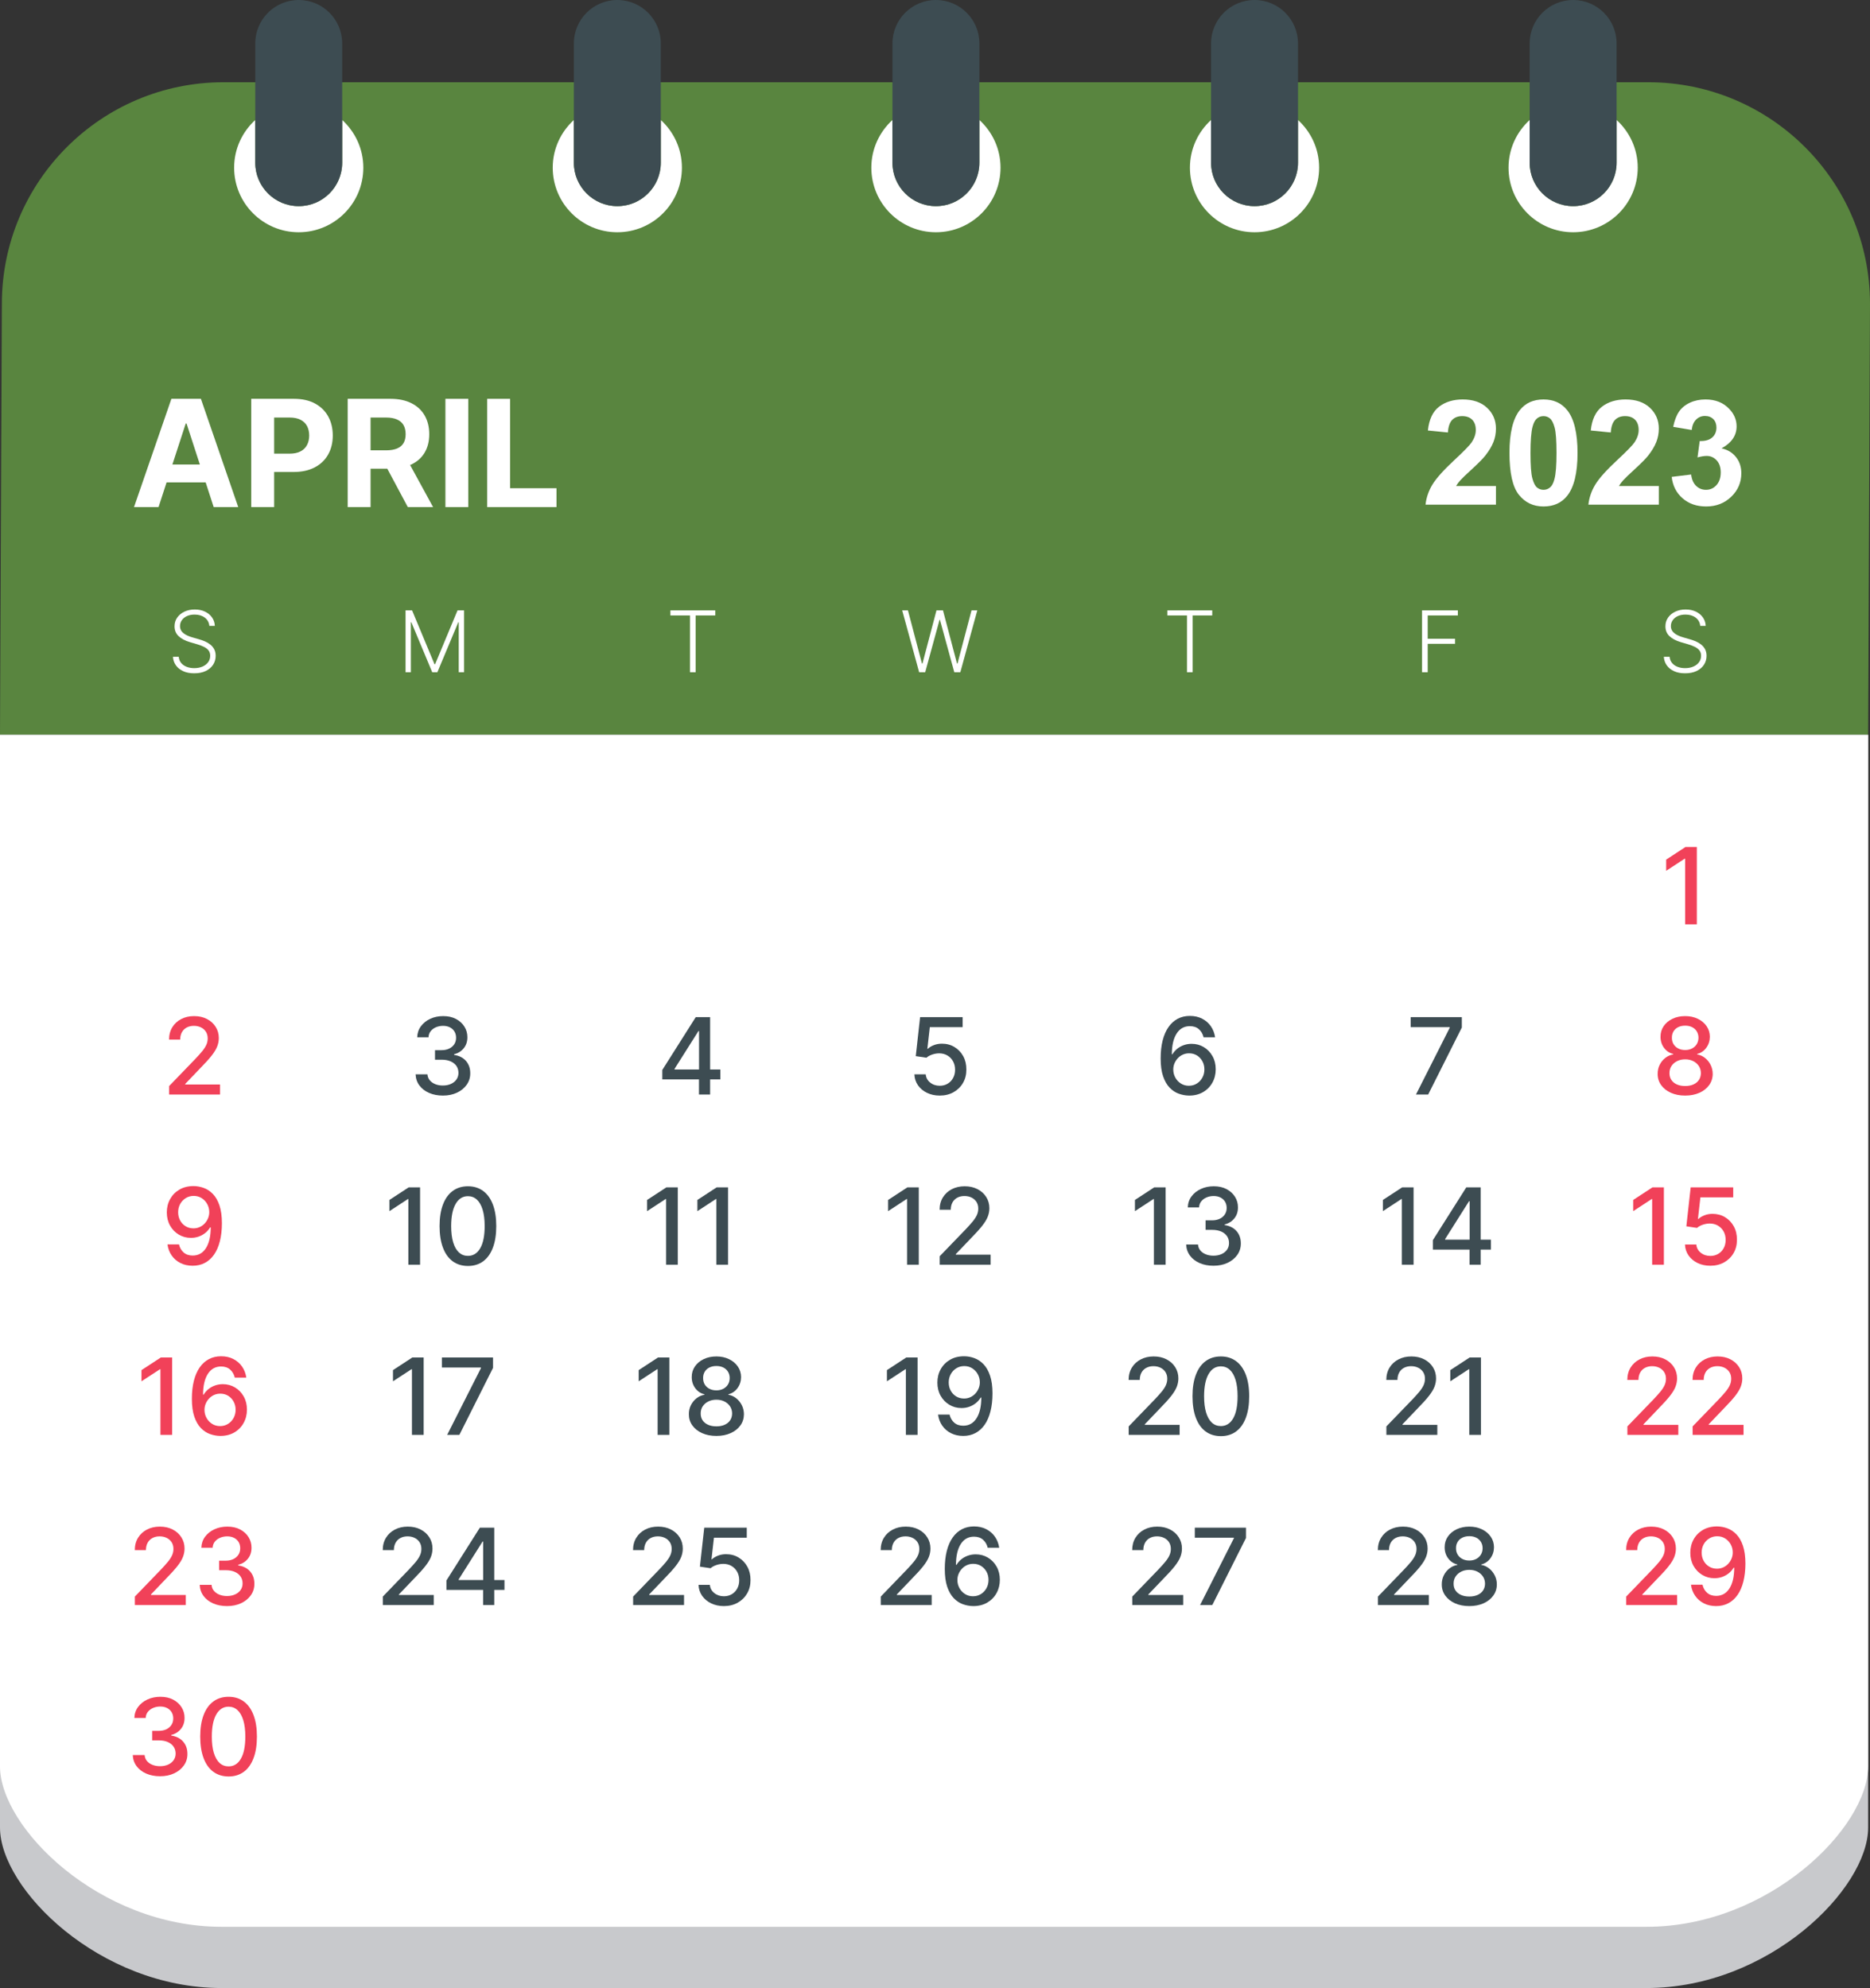 <?xml version="1.0" encoding="UTF-8" standalone="no"?><svg xmlns="http://www.w3.org/2000/svg" xmlns:xlink="http://www.w3.org/1999/xlink" fill="#000000" height="531.6" preserveAspectRatio="xMidYMid meet" version="1" viewBox="0.0 0.0 500.0 531.6" width="500" zoomAndPan="magnify"><rect x="0.0" y="0.0" width="500.0" height="531.6" fill="#333333" stroke="none"/><defs><clipPath id="a"><path d="M 0 196 L 500 196 L 500 531.609 L 0 531.609 Z M 0 196"/></clipPath></defs><g><g clip-path="url(#a)" id="change1_1"><path d="M 0 196.496 L 0 488.715 C 0 505.074 26.535 531.609 59.27 531.609 L 440.234 531.609 C 472.969 531.609 499.504 505.074 499.504 488.715 L 499.504 196.496 L 0 196.496" fill="#c8c9cc"/></g><g id="change2_1"><path d="M 440.73 21.996 L 59.766 21.996 C 27.031 21.996 0.496 48.531 0.496 81.262 L 0 196.496 L 499.504 196.496 L 500 81.262 C 500 48.531 473.465 21.996 440.73 21.996" fill="#59853f"/></g><g id="change3_1"><path d="M 79.871 62.105 C 89.41 62.105 97.145 54.371 97.145 44.836 C 97.145 39.781 94.957 35.246 91.496 32.09 L 91.496 43.508 C 91.496 49.926 86.293 55.129 79.871 55.129 C 73.453 55.129 68.25 49.926 68.25 43.508 L 68.25 32.09 C 64.789 35.246 62.602 39.781 62.602 44.836 C 62.602 54.371 70.336 62.105 79.871 62.105" fill="#ffffff"/></g><g id="change3_2"><path d="M 165.062 62.105 C 174.598 62.105 182.328 54.371 182.328 44.836 C 182.328 39.781 180.145 35.246 176.684 32.09 L 176.684 43.508 C 176.684 49.926 171.48 55.129 165.062 55.129 C 158.641 55.129 153.438 49.926 153.438 43.508 L 153.438 32.09 C 149.977 35.246 147.789 39.781 147.789 44.836 C 147.789 54.371 155.523 62.105 165.062 62.105" fill="#ffffff"/></g><g id="change3_3"><path d="M 250.246 62.105 C 259.785 62.105 267.52 54.371 267.52 44.836 C 267.52 39.781 265.332 35.246 261.871 32.09 L 261.871 43.508 C 261.871 49.926 256.668 55.129 250.246 55.129 C 243.828 55.129 238.625 49.926 238.625 43.508 L 238.625 32.09 C 235.164 35.246 232.977 39.781 232.977 44.836 C 232.977 54.371 240.711 62.105 250.246 62.105" fill="#ffffff"/></g><g id="change3_4"><path d="M 420.621 62.105 C 430.16 62.105 437.895 54.371 437.895 44.836 C 437.895 39.781 435.707 35.246 432.246 32.09 L 432.246 43.508 C 432.246 49.926 427.043 55.129 420.621 55.129 C 414.203 55.129 409 49.926 409 43.508 L 409 32.09 C 405.539 35.246 403.352 39.781 403.352 44.836 C 403.352 54.371 411.086 62.105 420.621 62.105" fill="#ffffff"/></g><g id="change3_5"><path d="M 335.438 62.105 C 344.973 62.105 352.707 54.371 352.707 44.836 C 352.707 39.781 350.52 35.246 347.059 32.09 L 347.059 43.508 C 347.059 49.926 341.855 55.129 335.438 55.129 C 329.016 55.129 323.812 49.926 323.812 43.508 L 323.812 32.09 C 320.352 35.246 318.164 39.781 318.164 44.836 C 318.164 54.371 325.898 62.105 335.438 62.105" fill="#ffffff"/></g><g id="change3_6"><path d="M 0 196.496 L 0 472.34 C 0 488.699 26.535 515.234 59.27 515.234 L 440.234 515.234 C 472.969 515.234 499.504 488.699 499.504 472.34 L 499.504 196.496 L 0 196.496" fill="#ffffff"/></g><g id="change3_7"><path d="M 389.031 122.871 C 386.023 125.664 384.012 127.902 382.992 129.594 C 381.973 131.281 381.359 133.07 381.156 134.953 L 399.988 134.953 L 399.988 129.965 L 389.32 129.965 C 389.602 129.48 389.969 128.984 390.422 128.473 C 390.871 127.965 391.945 126.934 393.641 125.379 C 395.336 123.824 396.508 122.633 397.156 121.805 C 398.141 120.555 398.855 119.359 399.309 118.219 C 399.762 117.078 399.988 115.879 399.988 114.613 C 399.988 112.398 399.195 110.543 397.617 109.051 C 396.035 107.562 393.863 106.816 391.098 106.816 C 388.574 106.816 386.473 107.461 384.789 108.746 C 383.105 110.031 382.105 112.156 381.789 115.113 L 387.141 115.648 C 387.242 114.078 387.625 112.957 388.289 112.281 C 388.949 111.605 389.844 111.27 390.965 111.27 C 392.098 111.27 392.988 111.59 393.633 112.234 C 394.273 112.879 394.598 113.801 394.598 114.996 C 394.598 116.082 394.227 117.176 393.488 118.285 C 392.938 119.09 391.453 120.617 389.031 122.871" fill="#ffffff"/></g><g id="change3_8"><path d="M 415.625 128.129 C 415.344 129.199 414.949 129.945 414.441 130.355 C 413.93 130.773 413.352 130.98 412.699 130.98 C 412.051 130.98 411.473 130.773 410.969 130.367 C 410.469 129.961 410.051 129.141 409.719 127.91 C 409.387 126.68 409.223 124.422 409.223 121.133 C 409.223 117.848 409.406 115.508 409.773 114.117 C 410.055 113.047 410.449 112.305 410.961 111.891 C 411.469 111.477 412.051 111.27 412.699 111.27 C 413.352 111.27 413.926 111.477 414.43 111.891 C 414.934 112.305 415.352 113.129 415.684 114.355 C 416.016 115.586 416.18 117.848 416.18 121.133 C 416.18 124.422 415.992 126.754 415.625 128.129 Z M 412.699 106.816 C 409.984 106.816 407.867 107.77 406.352 109.684 C 404.52 112.004 403.602 115.801 403.602 121.074 C 403.602 126.453 404.434 130.191 406.105 132.289 C 407.773 134.387 409.973 135.434 412.699 135.434 C 415.414 135.434 417.527 134.477 419.047 132.566 C 420.883 130.246 421.801 126.438 421.801 121.133 C 421.801 115.82 420.887 112.016 419.066 109.723 C 417.535 107.785 415.414 106.816 412.699 106.816" fill="#ffffff"/></g><g id="change3_9"><path d="M 428.336 108.746 C 426.656 110.031 425.652 112.156 425.336 115.113 L 430.688 115.648 C 430.789 114.078 431.172 112.957 431.836 112.281 C 432.496 111.605 433.391 111.27 434.512 111.27 C 435.645 111.27 436.535 111.59 437.18 112.234 C 437.82 112.879 438.145 113.801 438.145 114.996 C 438.145 116.082 437.773 117.176 437.035 118.285 C 436.484 119.09 435.004 120.617 432.582 122.871 C 429.57 125.664 427.559 127.902 426.539 129.594 C 425.52 131.281 424.906 133.07 424.703 134.953 L 443.535 134.953 L 443.535 129.965 L 432.867 129.965 C 433.148 129.48 433.516 128.984 433.969 128.473 C 434.418 127.965 435.492 126.934 437.188 125.379 C 438.883 123.824 440.055 122.633 440.707 121.805 C 441.688 120.555 442.402 119.359 442.855 118.219 C 443.309 117.078 443.535 115.879 443.535 114.613 C 443.535 112.398 442.742 110.543 441.164 109.051 C 439.582 107.562 437.41 106.816 434.645 106.816 C 432.121 106.816 430.02 107.461 428.336 108.746" fill="#ffffff"/></g><g id="change3_10"><path d="M 456.152 130.98 C 455.117 130.98 454.238 130.629 453.512 129.93 C 452.785 129.227 452.34 128.215 452.176 126.887 L 446.977 127.52 C 447.242 129.879 448.211 131.785 449.883 133.242 C 451.551 134.703 453.652 135.434 456.191 135.434 C 458.867 135.434 461.102 134.566 462.898 132.832 C 464.695 131.102 465.594 129.004 465.594 126.543 C 465.594 124.848 465.113 123.402 464.152 122.203 C 463.191 121.008 461.906 120.234 460.301 119.891 C 462.988 118.426 464.332 116.465 464.332 114.004 C 464.332 112.27 463.676 110.715 462.363 109.34 C 460.77 107.656 458.656 106.816 456.02 106.816 C 454.477 106.816 453.086 107.105 451.84 107.688 C 450.598 108.266 449.629 109.062 448.934 110.074 C 448.238 111.09 447.723 112.441 447.379 114.137 L 452.328 114.977 C 452.469 113.754 452.863 112.824 453.512 112.188 C 454.164 111.551 454.949 111.23 455.863 111.23 C 456.797 111.23 457.539 111.512 458.102 112.074 C 458.66 112.633 458.941 113.387 458.941 114.328 C 458.941 115.438 458.562 116.324 457.797 116.996 C 457.031 117.664 455.922 117.98 454.469 117.941 L 453.879 122.32 C 454.832 122.051 455.652 121.918 456.344 121.918 C 457.387 121.918 458.273 122.312 459 123.102 C 459.727 123.895 460.09 124.965 460.09 126.316 C 460.09 127.742 459.711 128.875 458.953 129.719 C 458.195 130.559 457.262 130.98 456.152 130.98" fill="#ffffff"/></g><g id="change3_11"><path d="M 54.133 178.25 C 53.488 178.527 52.754 178.664 51.93 178.664 C 51.188 178.664 50.512 178.547 49.91 178.312 C 49.305 178.078 48.816 177.734 48.441 177.281 C 48.062 176.832 47.848 176.277 47.793 175.629 L 46.242 175.629 C 46.301 176.5 46.566 177.266 47.043 177.93 C 47.516 178.594 48.168 179.109 48.996 179.484 C 49.828 179.859 50.805 180.047 51.93 180.047 C 53.125 180.047 54.152 179.84 55.008 179.43 C 55.863 179.016 56.52 178.457 56.98 177.754 C 57.438 177.047 57.664 176.25 57.664 175.367 C 57.664 174.68 57.531 174.09 57.266 173.594 C 57 173.102 56.648 172.684 56.207 172.344 C 55.77 172 55.285 171.715 54.758 171.488 C 54.23 171.266 53.703 171.078 53.172 170.934 L 51.43 170.434 C 51.031 170.32 50.637 170.18 50.246 170.012 C 49.855 169.844 49.5 169.645 49.18 169.41 C 48.859 169.176 48.602 168.895 48.414 168.566 C 48.227 168.238 48.133 167.855 48.133 167.418 C 48.133 166.824 48.297 166.297 48.629 165.832 C 48.961 165.363 49.418 165 50.004 164.734 C 50.586 164.473 51.266 164.34 52.035 164.34 C 53.129 164.34 54.035 164.613 54.758 165.156 C 55.48 165.699 55.887 166.434 55.977 167.355 L 57.441 167.355 C 57.406 166.512 57.156 165.762 56.691 165.102 C 56.227 164.445 55.598 163.926 54.805 163.547 C 54.016 163.172 53.102 162.98 52.074 162.98 C 51.055 162.98 50.141 163.172 49.324 163.551 C 48.508 163.934 47.859 164.461 47.387 165.137 C 46.906 165.812 46.668 166.594 46.668 167.48 C 46.668 168.543 47.027 169.414 47.746 170.102 C 48.461 170.785 49.469 171.32 50.766 171.707 L 52.746 172.289 C 53.43 172.488 54.031 172.719 54.551 172.977 C 55.07 173.234 55.477 173.555 55.766 173.934 C 56.059 174.312 56.203 174.785 56.203 175.344 C 56.203 176.008 56.02 176.586 55.648 177.086 C 55.281 177.586 54.773 177.973 54.133 178.25" fill="#ffffff"/></g><g id="change3_12"><path d="M 108.438 163.219 L 108.438 179.762 L 109.859 179.762 L 109.859 166.406 L 109.988 166.406 L 115.57 179.762 L 116.945 179.762 L 122.531 166.406 L 122.656 166.406 L 122.656 179.762 L 124.078 179.762 L 124.078 163.219 L 122.336 163.219 L 116.332 177.633 L 116.188 177.633 L 110.184 163.219 L 108.438 163.219" fill="#ffffff"/></g><g id="change3_13"><path d="M 186.008 179.762 L 186.008 164.574 L 191.25 164.574 L 191.25 163.219 L 179.254 163.219 L 179.254 164.574 L 184.496 164.574 L 184.496 179.762 L 186.008 179.762" fill="#ffffff"/></g><g id="change3_14"><path d="M 255.887 177.445 L 252.137 163.219 L 250.395 163.219 L 246.645 177.445 L 246.516 177.445 L 242.766 163.219 L 241.23 163.219 L 245.762 179.762 L 247.379 179.762 L 251.219 165.73 L 251.32 165.73 L 255.16 179.762 L 256.773 179.762 L 261.309 163.219 L 259.766 163.219 L 256.016 177.445 L 255.887 177.445" fill="#ffffff"/></g><g id="change3_15"><path d="M 317.375 179.762 L 318.883 179.762 L 318.883 164.574 L 324.129 164.574 L 324.129 163.219 L 312.129 163.219 L 312.129 164.574 L 317.375 164.574 L 317.375 179.762" fill="#ffffff"/></g><g id="change3_16"><path d="M 381.738 172.16 L 389.051 172.16 L 389.051 170.805 L 381.738 170.805 L 381.738 164.574 L 389.801 164.574 L 389.801 163.219 L 380.227 163.219 L 380.227 179.762 L 381.738 179.762 L 381.738 172.16" fill="#ffffff"/></g><g id="change3_17"><path d="M 452.762 178.25 C 452.117 178.527 451.383 178.664 450.559 178.664 C 449.816 178.664 449.141 178.547 448.539 178.312 C 447.934 178.078 447.445 177.734 447.07 177.281 C 446.691 176.832 446.477 176.277 446.422 175.629 L 444.871 175.629 C 444.93 176.5 445.195 177.266 445.672 177.93 C 446.145 178.594 446.797 179.109 447.625 179.484 C 448.457 179.859 449.434 180.047 450.559 180.047 C 451.754 180.047 452.781 179.84 453.637 179.43 C 454.492 179.016 455.148 178.457 455.609 177.754 C 456.066 177.047 456.297 176.25 456.297 175.367 C 456.297 174.68 456.16 174.09 455.895 173.594 C 455.629 173.102 455.273 172.684 454.836 172.344 C 454.398 172 453.914 171.715 453.387 171.488 C 452.859 171.266 452.328 171.078 451.805 170.934 L 450.059 170.434 C 449.66 170.32 449.266 170.18 448.875 170.012 C 448.484 169.844 448.129 169.645 447.809 169.41 C 447.488 169.176 447.234 168.895 447.043 168.566 C 446.855 168.238 446.762 167.855 446.762 167.418 C 446.762 166.824 446.926 166.297 447.258 165.832 C 447.59 165.363 448.047 165 448.633 164.734 C 449.219 164.473 449.895 164.34 450.664 164.34 C 451.758 164.34 452.664 164.613 453.387 165.156 C 454.109 165.699 454.516 166.434 454.605 167.355 L 456.07 167.355 C 456.035 166.512 455.785 165.762 455.32 165.102 C 454.855 164.445 454.227 163.926 453.434 163.547 C 452.645 163.172 451.73 162.98 450.703 162.98 C 449.688 162.98 448.77 163.172 447.953 163.551 C 447.137 163.934 446.488 164.461 446.016 165.137 C 445.535 165.812 445.301 166.594 445.301 167.48 C 445.301 168.543 445.656 169.414 446.371 170.102 C 447.09 170.785 448.098 171.32 449.395 171.707 L 451.375 172.289 C 452.059 172.488 452.66 172.719 453.18 172.977 C 453.699 173.234 454.105 173.555 454.398 173.934 C 454.688 174.312 454.832 174.785 454.832 175.344 C 454.832 176.008 454.648 176.586 454.277 177.086 C 453.91 177.586 453.402 177.973 452.762 178.25" fill="#ffffff"/></g><g id="change3_18"><path d="M 49.656 113.262 L 49.883 113.262 L 53.441 124.219 L 46.094 124.219 Z M 44.539 129 L 54.992 129 L 57.137 135.602 L 63.699 135.602 L 53.719 106.645 L 45.828 106.645 L 35.832 135.602 L 42.391 135.602 L 44.539 129" fill="#ffffff"/></g><g id="change3_19"><path d="M 82.102 118.98 C 81.719 119.715 81.145 120.281 80.375 120.691 C 79.605 121.102 78.633 121.309 77.457 121.309 L 73.301 121.309 L 73.301 111.652 L 77.426 111.652 C 78.617 111.652 79.594 111.852 80.367 112.254 C 81.141 112.652 81.719 113.215 82.102 113.934 C 82.48 114.656 82.672 115.496 82.672 116.461 C 82.672 117.41 82.48 118.254 82.102 118.98 Z M 84.215 107.898 C 82.668 107.062 80.797 106.645 78.602 106.645 L 67.176 106.645 L 67.176 135.602 L 73.301 135.602 L 73.301 126.215 L 78.445 126.215 C 80.668 126.215 82.566 125.805 84.137 124.984 C 85.707 124.164 86.906 123.02 87.734 121.547 C 88.562 120.078 88.977 118.383 88.977 116.461 C 88.977 114.535 88.57 112.836 87.758 111.363 C 86.941 109.887 85.762 108.73 84.215 107.898" fill="#ffffff"/></g><g id="change3_20"><path d="M 99.086 111.652 L 103.215 111.652 C 104.395 111.652 105.371 111.824 106.152 112.168 C 106.93 112.512 107.508 113.012 107.891 113.672 C 108.273 114.332 108.461 115.145 108.461 116.105 C 108.461 117.059 108.273 117.852 107.891 118.492 C 107.508 119.137 106.93 119.617 106.156 119.938 C 105.387 120.258 104.414 120.418 103.246 120.418 L 99.086 120.418 Z M 92.965 135.602 L 99.086 135.602 L 99.086 125.34 L 103.559 125.34 L 109.043 135.602 L 115.801 135.602 L 109.652 124.344 C 109.738 124.305 109.84 124.277 109.926 124.234 C 111.496 123.5 112.695 122.441 113.523 121.062 C 114.355 119.68 114.77 118.027 114.77 116.105 C 114.77 114.191 114.359 112.523 113.547 111.105 C 112.73 109.688 111.547 108.59 109.996 107.812 C 108.445 107.035 106.578 106.645 104.391 106.645 L 92.965 106.645 L 92.965 135.602" fill="#ffffff"/></g><g id="change3_21"><path d="M 125.215 106.645 L 119.094 106.645 L 119.094 135.602 L 125.215 135.602 L 125.215 106.645" fill="#ffffff"/></g><g id="change3_22"><path d="M 148.801 130.555 L 136.387 130.555 L 136.387 106.645 L 130.266 106.645 L 130.266 135.602 L 148.801 135.602 L 148.801 130.555" fill="#ffffff"/></g><g id="change4_1"><path d="M 450.57 229.621 L 450.57 247.176 L 453.699 247.176 L 453.699 226.492 L 450.66 226.492 L 445.5 229.867 L 445.5 232.855 L 450.449 229.621 L 450.57 229.621" fill="#f14159"/></g><g id="change4_2"><path d="M 48.625 276.055 C 48.922 275.504 49.348 275.074 49.898 274.773 C 50.449 274.469 51.098 274.316 51.84 274.316 C 52.539 274.316 53.168 274.453 53.727 274.727 C 54.285 275 54.727 275.387 55.051 275.887 C 55.371 276.391 55.535 276.984 55.535 277.672 C 55.535 278.277 55.414 278.848 55.172 279.387 C 54.926 279.926 54.562 280.492 54.074 281.09 C 53.586 281.684 52.969 282.379 52.219 283.164 L 45.223 290.414 L 45.223 292.68 L 58.836 292.68 L 58.836 290.004 L 49.523 290.004 L 49.523 289.848 L 53.637 285.547 C 54.895 284.27 55.879 283.18 56.586 282.281 C 57.289 281.383 57.789 280.566 58.074 279.832 C 58.359 279.098 58.504 278.348 58.504 277.578 C 58.504 276.469 58.223 275.473 57.664 274.586 C 57.105 273.699 56.332 273 55.336 272.484 C 54.344 271.969 53.195 271.711 51.898 271.711 C 50.613 271.711 49.465 271.973 48.453 272.496 C 47.445 273.016 46.648 273.746 46.07 274.691 C 45.492 275.633 45.203 276.734 45.203 277.992 L 48.18 277.992 C 48.18 277.254 48.328 276.605 48.625 276.055" fill="#f14159"/></g><g id="change4_3"><path d="M 446.918 285.055 C 447.281 284.5 447.781 284.066 448.414 283.75 C 449.047 283.434 449.77 283.273 450.586 283.273 C 451.391 283.273 452.109 283.434 452.734 283.75 C 453.359 284.066 453.859 284.5 454.227 285.055 C 454.594 285.605 454.777 286.242 454.785 286.961 C 454.777 287.656 454.602 288.262 454.262 288.773 C 453.918 289.289 453.434 289.691 452.805 289.977 C 452.18 290.262 451.438 290.406 450.586 290.406 C 449.723 290.406 448.977 290.262 448.344 289.977 C 447.711 289.691 447.223 289.289 446.883 288.773 C 446.543 288.262 446.375 287.656 446.383 286.961 C 446.375 286.242 446.555 285.605 446.918 285.055 Z M 447.031 277.488 C 447.023 276.844 447.168 276.277 447.465 275.793 C 447.762 275.305 448.176 274.934 448.711 274.664 C 449.246 274.398 449.871 274.266 450.586 274.266 C 451.285 274.266 451.898 274.398 452.434 274.664 C 452.965 274.934 453.383 275.305 453.68 275.793 C 453.98 276.277 454.133 276.844 454.141 277.488 C 454.133 278.148 453.977 278.723 453.672 279.215 C 453.363 279.707 452.945 280.09 452.41 280.367 C 451.883 280.641 451.27 280.781 450.586 280.781 C 449.883 280.781 449.266 280.641 448.73 280.367 C 448.195 280.09 447.777 279.707 447.473 279.215 C 447.172 278.723 447.023 278.148 447.031 277.488 Z M 446.75 292.215 C 447.859 292.711 449.137 292.961 450.586 292.961 C 452.02 292.961 453.289 292.711 454.398 292.215 C 455.504 291.715 456.371 291.027 456.996 290.152 C 457.625 289.277 457.941 288.281 457.945 287.164 C 457.941 286.289 457.75 285.48 457.375 284.742 C 457.004 284.008 456.504 283.391 455.883 282.898 C 455.258 282.402 454.559 282.09 453.785 281.953 L 453.785 281.832 C 454.789 281.582 455.605 281.031 456.23 280.176 C 456.855 279.32 457.172 278.336 457.18 277.227 C 457.172 276.176 456.883 275.234 456.312 274.402 C 455.738 273.57 454.957 272.914 453.965 272.434 C 452.969 271.953 451.844 271.711 450.586 271.711 C 449.312 271.711 448.176 271.949 447.18 272.43 C 446.184 272.906 445.402 273.562 444.832 274.395 C 444.262 275.227 443.984 276.168 443.988 277.227 C 443.984 278.336 444.289 279.32 444.91 280.176 C 445.527 281.031 446.352 281.582 447.383 281.832 L 447.383 281.953 C 446.602 282.09 445.895 282.402 445.262 282.898 C 444.629 283.391 444.129 284.008 443.762 284.742 C 443.395 285.48 443.215 286.289 443.223 287.164 C 443.215 288.281 443.523 289.277 444.152 290.152 C 444.777 291.027 445.645 291.715 446.75 292.215" fill="#f14159"/></g><g id="change4_4"><path d="M 48.176 321.953 C 48.539 321.293 49.035 320.77 49.664 320.379 C 50.297 319.988 51.004 319.789 51.793 319.789 C 52.594 319.789 53.309 319.992 53.934 320.395 C 54.559 320.793 55.055 321.324 55.414 321.984 C 55.773 322.645 55.953 323.359 55.953 324.133 C 55.953 324.707 55.844 325.254 55.625 325.773 C 55.406 326.297 55.105 326.762 54.727 327.168 C 54.344 327.574 53.898 327.895 53.387 328.121 C 52.875 328.352 52.324 328.469 51.73 328.469 C 50.938 328.469 50.23 328.277 49.617 327.895 C 49 327.516 48.516 327 48.16 326.348 C 47.809 325.695 47.633 324.965 47.633 324.164 C 47.633 323.352 47.812 322.613 48.176 321.953 Z M 47.797 330.133 C 48.777 330.719 49.863 331.012 51.055 331.012 C 51.789 331.012 52.477 330.898 53.125 330.668 C 53.773 330.441 54.355 330.117 54.879 329.699 C 55.398 329.281 55.836 328.781 56.188 328.203 L 56.348 328.203 C 56.34 330.582 55.914 332.43 55.066 333.754 C 54.219 335.078 53.035 335.738 51.52 335.738 C 50.531 335.738 49.723 335.465 49.102 334.914 C 48.477 334.367 48.066 333.648 47.863 332.758 L 44.781 332.758 C 44.93 333.879 45.305 334.863 45.906 335.723 C 46.504 336.582 47.281 337.254 48.238 337.738 C 49.191 338.223 50.285 338.465 51.52 338.465 C 52.727 338.465 53.809 338.215 54.766 337.707 C 55.727 337.203 56.547 336.465 57.227 335.496 C 57.906 334.527 58.426 333.336 58.785 331.926 C 59.148 330.516 59.332 328.906 59.336 327.094 C 59.332 325.188 59.109 323.598 58.676 322.328 C 58.242 321.055 57.66 320.043 56.938 319.293 C 56.215 318.539 55.406 318 54.512 317.672 C 53.613 317.34 52.703 317.172 51.781 317.164 C 50.336 317.156 49.074 317.469 48 318.09 C 46.926 318.715 46.09 319.559 45.496 320.625 C 44.898 321.691 44.602 322.887 44.602 324.203 C 44.602 325.523 44.891 326.695 45.465 327.719 C 46.039 328.742 46.816 329.547 47.797 330.133" fill="#f14159"/></g><g id="change4_5"><path d="M 441.754 320.629 L 441.754 338.184 L 444.887 338.184 L 444.887 317.5 L 441.844 317.5 L 436.684 320.871 L 436.684 323.863 L 441.633 320.629 L 441.754 320.629" fill="#f14159"/></g><g id="change4_6"><path d="M 453.898 337.734 C 454.906 338.223 456.039 338.465 457.309 338.465 C 458.691 338.465 459.922 338.164 460.996 337.562 C 462.07 336.957 462.914 336.133 463.523 335.082 C 464.133 334.031 464.434 332.836 464.426 331.496 C 464.434 330.156 464.152 328.969 463.582 327.938 C 463.016 326.902 462.234 326.086 461.25 325.488 C 460.266 324.891 459.141 324.59 457.883 324.59 C 457.113 324.59 456.395 324.719 455.727 324.984 C 455.055 325.246 454.52 325.57 454.113 325.961 L 453.996 325.961 L 454.652 320.176 L 463.426 320.176 L 463.426 317.5 L 452.055 317.5 L 450.895 327.922 L 453.75 328.348 C 454.141 327.996 454.652 327.715 455.285 327.496 C 455.922 327.281 456.551 327.176 457.176 327.176 C 457.996 327.18 458.727 327.371 459.363 327.75 C 459.996 328.129 460.496 328.645 460.863 329.305 C 461.227 329.965 461.406 330.715 461.406 331.559 C 461.406 332.387 461.23 333.121 460.875 333.77 C 460.523 334.414 460.039 334.922 459.422 335.289 C 458.809 335.656 458.102 335.84 457.309 335.84 C 456.309 335.84 455.453 335.555 454.742 334.98 C 454.027 334.406 453.633 333.68 453.559 332.789 L 450.531 332.789 C 450.57 333.887 450.891 334.863 451.488 335.719 C 452.09 336.574 452.891 337.246 453.898 337.734" fill="#f14159"/></g><g id="change4_7"><path d="M 42.898 366.133 L 42.898 383.688 L 46.031 383.688 L 46.031 363.004 L 42.992 363.004 L 37.828 366.379 L 37.828 369.367 L 42.781 366.133 L 42.898 366.133" fill="#f14159"/></g><g id="change4_8"><path d="M 55.004 375.352 C 55.223 374.828 55.523 374.367 55.91 373.961 C 56.293 373.559 56.738 373.242 57.246 373.012 C 57.754 372.785 58.309 372.672 58.906 372.672 C 59.695 372.672 60.398 372.859 61.016 373.242 C 61.629 373.629 62.113 374.148 62.469 374.801 C 62.82 375.453 63 376.176 63 376.973 C 63 377.785 62.816 378.523 62.453 379.184 C 62.09 379.844 61.594 380.367 60.969 380.758 C 60.34 381.148 59.633 381.344 58.836 381.344 C 58.043 381.344 57.332 381.145 56.703 380.742 C 56.07 380.344 55.578 379.812 55.215 379.152 C 54.855 378.492 54.676 377.777 54.676 377 C 54.676 376.422 54.785 375.871 55.004 375.352 Z M 56.125 383.465 C 57.016 383.789 57.926 383.957 58.848 383.973 C 60.289 383.984 61.547 383.68 62.625 383.059 C 63.703 382.434 64.539 381.586 65.133 380.516 C 65.73 379.445 66.027 378.25 66.027 376.93 C 66.027 375.613 65.738 374.441 65.16 373.418 C 64.582 372.395 63.805 371.59 62.832 371.008 C 61.859 370.426 60.773 370.133 59.574 370.133 C 58.852 370.133 58.168 370.246 57.52 370.473 C 56.867 370.699 56.281 371.02 55.762 371.434 C 55.238 371.848 54.801 372.348 54.445 372.934 L 54.293 372.934 C 54.301 370.562 54.723 368.715 55.57 367.391 C 56.414 366.07 57.594 365.406 59.109 365.406 C 60.105 365.406 60.914 365.68 61.535 366.23 C 62.152 366.777 62.566 367.496 62.777 368.379 L 65.855 368.379 C 65.695 367.266 65.316 366.281 64.719 365.426 C 64.125 364.574 63.348 363.898 62.391 363.406 C 61.434 362.914 60.34 362.672 59.109 362.672 C 57.91 362.672 56.832 362.922 55.867 363.43 C 54.906 363.934 54.082 364.672 53.402 365.641 C 52.723 366.609 52.203 367.801 51.844 369.211 C 51.484 370.621 51.305 372.23 51.305 374.043 C 51.305 375.949 51.52 377.535 51.953 378.809 C 52.391 380.082 52.969 381.094 53.695 381.852 C 54.422 382.605 55.234 383.141 56.125 383.465" fill="#f14159"/></g><g id="change4_9"><path d="M 439.438 380.859 L 443.547 376.559 C 444.805 375.277 445.789 374.188 446.496 373.289 C 447.203 372.391 447.699 371.574 447.984 370.84 C 448.27 370.105 448.414 369.355 448.414 368.59 C 448.414 367.477 448.137 366.48 447.574 365.594 C 447.02 364.711 446.242 364.008 445.246 363.492 C 444.254 362.977 443.109 362.719 441.809 362.719 C 440.523 362.719 439.375 362.98 438.367 363.504 C 437.355 364.027 436.562 364.758 435.98 365.699 C 435.402 366.645 435.113 367.746 435.113 369.004 L 438.094 369.004 C 438.094 368.262 438.242 367.617 438.535 367.062 C 438.832 366.512 439.258 366.082 439.809 365.781 C 440.363 365.477 441.008 365.324 441.75 365.324 C 442.449 365.324 443.078 365.461 443.637 365.734 C 444.195 366.008 444.637 366.395 444.961 366.898 C 445.281 367.398 445.445 367.992 445.445 368.68 C 445.445 369.285 445.324 369.859 445.082 370.398 C 444.84 370.938 444.473 371.504 443.984 372.098 C 443.496 372.695 442.879 373.387 442.133 374.176 L 435.133 381.426 L 435.133 383.688 L 448.746 383.688 L 448.746 381.012 L 439.438 381.012 L 439.438 380.859" fill="#f14159"/></g><g id="change4_10"><path d="M 462.691 363.492 C 461.695 362.977 460.551 362.719 459.25 362.719 C 457.965 362.719 456.816 362.98 455.809 363.504 C 454.797 364.027 454 364.758 453.422 365.699 C 452.844 366.645 452.555 367.746 452.555 369.004 L 455.535 369.004 C 455.535 368.262 455.684 367.617 455.977 367.062 C 456.273 366.512 456.699 366.082 457.25 365.781 C 457.801 365.477 458.449 365.324 459.191 365.324 C 459.891 365.324 460.52 365.461 461.078 365.734 C 461.637 366.008 462.078 366.395 462.402 366.898 C 462.727 367.398 462.887 367.992 462.887 368.68 C 462.887 369.285 462.766 369.859 462.523 370.398 C 462.281 370.938 461.914 371.504 461.426 372.098 C 460.938 372.695 460.32 373.387 459.574 374.176 L 452.574 381.426 L 452.574 383.688 L 466.188 383.688 L 466.188 381.012 L 456.879 381.012 L 456.879 380.859 L 460.988 376.559 C 462.246 375.277 463.23 374.188 463.938 373.289 C 464.645 372.391 465.141 371.574 465.426 370.84 C 465.715 370.105 465.855 369.355 465.855 368.59 C 465.855 367.477 465.578 366.48 465.016 365.594 C 464.457 364.711 463.684 364.008 462.691 363.492" fill="#f14159"/></g><g id="change4_11"><path d="M 39.465 412.566 C 39.762 412.016 40.188 411.586 40.738 411.285 C 41.289 410.98 41.938 410.828 42.68 410.828 C 43.379 410.828 44.008 410.965 44.566 411.238 C 45.125 411.512 45.566 411.898 45.891 412.398 C 46.215 412.902 46.375 413.496 46.375 414.184 C 46.375 414.789 46.254 415.359 46.012 415.898 C 45.77 416.438 45.402 417.004 44.914 417.602 C 44.426 418.195 43.809 418.891 43.062 419.676 L 36.062 426.93 L 36.062 429.191 L 49.676 429.191 L 49.676 426.512 L 40.363 426.512 L 40.363 426.359 L 44.477 422.059 C 45.734 420.781 46.719 419.691 47.426 418.793 C 48.133 417.895 48.629 417.078 48.914 416.344 C 49.199 415.609 49.344 414.859 49.344 414.09 C 49.344 412.98 49.066 411.98 48.504 411.098 C 47.945 410.211 47.172 409.512 46.176 408.996 C 45.184 408.48 44.035 408.223 42.738 408.223 C 41.453 408.223 40.305 408.484 39.293 409.008 C 38.285 409.527 37.488 410.262 36.91 411.203 C 36.332 412.145 36.043 413.246 36.043 414.508 L 39.023 414.508 C 39.023 413.766 39.168 413.117 39.465 412.566" fill="#f14159"/></g><g id="change4_12"><path d="M 56.992 428.758 C 58.082 429.234 59.316 429.473 60.703 429.473 C 62.117 429.473 63.375 429.215 64.473 428.699 C 65.57 428.184 66.438 427.477 67.074 426.574 C 67.707 425.672 68.023 424.652 68.016 423.516 C 68.023 422.207 67.648 421.113 66.891 420.23 C 66.133 419.348 65.066 418.805 63.695 418.598 L 63.695 418.434 C 64.773 418.156 65.637 417.617 66.285 416.809 C 66.934 416 67.258 415.02 67.25 413.859 C 67.258 412.844 66.996 411.906 66.465 411.051 C 65.938 410.195 65.191 409.512 64.227 408.996 C 63.258 408.48 62.113 408.223 60.785 408.223 C 59.52 408.223 58.367 408.465 57.332 408.941 C 56.297 409.418 55.461 410.082 54.832 410.93 C 54.203 411.777 53.871 412.762 53.836 413.879 L 56.855 413.879 C 56.883 413.246 57.078 412.703 57.441 412.25 C 57.805 411.793 58.277 411.445 58.863 411.195 C 59.445 410.953 60.07 410.828 60.746 410.828 C 61.453 410.828 62.066 410.965 62.59 411.234 C 63.109 411.504 63.516 411.875 63.801 412.352 C 64.086 412.824 64.23 413.383 64.23 414.02 C 64.23 414.688 64.066 415.27 63.734 415.762 C 63.406 416.258 62.949 416.645 62.367 416.922 C 61.785 417.195 61.109 417.332 60.34 417.332 L 58.594 417.332 L 58.594 419.879 L 60.34 419.879 C 61.297 419.879 62.113 420.031 62.789 420.332 C 63.465 420.637 63.98 421.051 64.336 421.578 C 64.688 422.109 64.863 422.719 64.863 423.414 C 64.863 424.078 64.688 424.668 64.332 425.176 C 63.973 425.684 63.48 426.078 62.852 426.359 C 62.223 426.645 61.5 426.785 60.684 426.785 C 59.945 426.785 59.27 426.664 58.664 426.422 C 58.059 426.18 57.57 425.836 57.195 425.387 C 56.82 424.938 56.613 424.41 56.574 423.797 L 53.402 423.797 C 53.449 424.922 53.789 425.91 54.418 426.762 C 55.047 427.613 55.906 428.277 56.992 428.758" fill="#f14159"/></g><g id="change4_13"><path d="M 439.117 426.359 L 443.227 422.059 C 444.488 420.781 445.469 419.691 446.176 418.793 C 446.883 417.895 447.379 417.078 447.668 416.344 C 447.953 415.609 448.098 414.859 448.098 414.09 C 448.098 412.98 447.816 411.98 447.258 411.098 C 446.699 410.211 445.922 409.512 444.93 408.996 C 443.938 408.48 442.789 408.223 441.492 408.223 C 440.203 408.223 439.055 408.484 438.047 409.008 C 437.039 409.527 436.242 410.262 435.664 411.203 C 435.086 412.145 434.797 413.246 434.797 414.508 L 437.773 414.508 C 437.773 413.766 437.922 413.117 438.219 412.566 C 438.516 412.016 438.938 411.586 439.492 411.285 C 440.043 410.98 440.691 410.828 441.43 410.828 C 442.129 410.828 442.762 410.965 443.32 411.238 C 443.879 411.512 444.316 411.898 444.641 412.398 C 444.965 412.902 445.125 413.496 445.125 414.184 C 445.125 414.789 445.004 415.359 444.762 415.898 C 444.52 416.438 444.156 417.004 443.668 417.602 C 443.18 418.195 442.562 418.891 441.812 419.676 L 434.816 426.93 L 434.816 429.191 L 448.43 429.191 L 448.43 426.512 L 439.117 426.512 L 439.117 426.359" fill="#f14159"/></g><g id="change4_14"><path d="M 462.977 416.781 C 462.758 417.305 462.461 417.77 462.078 418.176 C 461.699 418.586 461.254 418.902 460.738 419.133 C 460.23 419.359 459.676 419.477 459.086 419.477 C 458.289 419.477 457.586 419.285 456.969 418.902 C 456.352 418.523 455.867 418.008 455.516 417.355 C 455.16 416.699 454.984 415.973 454.984 415.172 C 454.984 414.355 455.164 413.621 455.527 412.961 C 455.891 412.301 456.391 411.777 457.02 411.387 C 457.648 410.992 458.355 410.801 459.145 410.801 C 459.945 410.801 460.66 411 461.285 411.402 C 461.91 411.801 462.402 412.332 462.766 412.988 C 463.125 413.648 463.305 414.367 463.305 415.141 C 463.305 415.715 463.195 416.262 462.977 416.781 Z M 466.027 413.336 C 465.594 412.062 465.016 411.051 464.289 410.301 C 463.566 409.547 462.758 409.008 461.859 408.68 C 460.965 408.348 460.055 408.18 459.137 408.172 C 457.688 408.164 456.426 408.477 455.352 409.098 C 454.277 409.719 453.441 410.566 452.848 411.633 C 452.25 412.699 451.953 413.895 451.953 415.211 C 451.953 416.531 452.242 417.703 452.816 418.727 C 453.395 419.75 454.172 420.555 455.148 421.141 C 456.129 421.727 457.215 422.02 458.406 422.02 C 459.141 422.02 459.832 421.902 460.477 421.676 C 461.121 421.445 461.707 421.125 462.23 420.707 C 462.754 420.289 463.188 419.789 463.535 419.211 L 463.699 419.211 C 463.691 421.59 463.266 423.438 462.418 424.762 C 461.566 426.086 460.387 426.746 458.871 426.746 C 457.883 426.746 457.074 426.473 456.453 425.922 C 455.828 425.375 455.418 424.656 455.215 423.766 L 452.137 423.766 C 452.281 424.887 452.656 425.871 453.258 426.73 C 453.855 427.59 454.633 428.262 455.59 428.746 C 456.547 429.23 457.641 429.473 458.871 429.473 C 460.078 429.473 461.16 429.219 462.117 428.715 C 463.078 428.211 463.898 427.473 464.578 426.504 C 465.258 425.535 465.777 424.344 466.137 422.934 C 466.496 421.523 466.68 419.91 466.688 418.102 C 466.68 416.195 466.461 414.605 466.027 413.336" fill="#f14159"/></g><g id="change4_15"><path d="M 45.789 464.102 L 45.789 463.938 C 46.867 463.664 47.73 463.121 48.379 462.312 C 49.031 461.504 49.352 460.523 49.344 459.363 C 49.352 458.348 49.09 457.41 48.562 456.555 C 48.031 455.703 47.285 455.016 46.32 454.5 C 45.352 453.984 44.207 453.727 42.879 453.727 C 41.613 453.727 40.461 453.969 39.426 454.445 C 38.391 454.926 37.555 455.586 36.926 456.434 C 36.297 457.281 35.965 458.266 35.93 459.383 L 38.953 459.383 C 38.977 458.75 39.176 458.207 39.535 457.754 C 39.902 457.301 40.375 456.949 40.957 456.703 C 41.539 456.457 42.168 456.332 42.84 456.332 C 43.547 456.332 44.16 456.469 44.684 456.738 C 45.203 457.008 45.609 457.379 45.895 457.855 C 46.18 458.328 46.324 458.887 46.324 459.527 C 46.324 460.191 46.16 460.773 45.828 461.266 C 45.5 461.762 45.043 462.148 44.461 462.426 C 43.879 462.699 43.203 462.836 42.434 462.836 L 40.688 462.836 L 40.688 465.383 L 42.434 465.383 C 43.391 465.383 44.207 465.535 44.883 465.836 C 45.562 466.141 46.078 466.555 46.43 467.086 C 46.781 467.613 46.961 468.227 46.961 468.918 C 46.961 469.586 46.781 470.172 46.426 470.68 C 46.07 471.188 45.574 471.582 44.945 471.867 C 44.316 472.148 43.594 472.289 42.781 472.289 C 42.039 472.289 41.367 472.168 40.758 471.926 C 40.152 471.684 39.664 471.34 39.289 470.895 C 38.918 470.445 38.707 469.914 38.668 469.301 L 35.496 469.301 C 35.543 470.426 35.883 471.414 36.512 472.266 C 37.141 473.117 38 473.781 39.09 474.262 C 40.176 474.738 41.41 474.977 42.797 474.977 C 44.215 474.977 45.469 474.719 46.566 474.203 C 47.664 473.688 48.531 472.98 49.168 472.078 C 49.805 471.176 50.117 470.156 50.109 469.02 C 50.117 467.711 49.742 466.617 48.984 465.738 C 48.227 464.855 47.16 464.309 45.789 464.102" fill="#f14159"/></g><g id="change4_16"><path d="M 64.406 470.289 C 63.617 471.656 62.52 472.34 61.117 472.34 C 60.184 472.34 59.383 472.035 58.715 471.426 C 58.051 470.816 57.535 469.918 57.176 468.73 C 56.816 467.543 56.637 466.086 56.637 464.363 C 56.641 461.785 57.043 459.809 57.836 458.434 C 58.633 457.059 59.727 456.375 61.117 456.375 C 62.043 456.375 62.84 456.684 63.508 457.301 C 64.176 457.914 64.691 458.816 65.051 460.008 C 65.414 461.191 65.594 462.645 65.594 464.363 C 65.594 466.949 65.199 468.926 64.406 470.289 Z M 65.191 454.984 C 64.059 454.148 62.703 453.727 61.117 453.727 C 59.535 453.727 58.18 454.145 57.043 454.98 C 55.91 455.816 55.039 457.027 54.438 458.617 C 53.836 460.203 53.535 462.121 53.535 464.363 C 53.535 466.613 53.836 468.531 54.434 470.129 C 55.031 471.727 55.898 472.941 57.031 473.777 C 58.16 474.609 59.523 475.031 61.117 475.039 C 62.707 475.039 64.066 474.617 65.199 473.781 C 66.332 472.941 67.195 471.727 67.793 470.133 C 68.395 468.543 68.695 466.617 68.695 464.363 C 68.695 462.121 68.395 460.207 67.789 458.621 C 67.188 457.035 66.32 455.824 65.191 454.984" fill="#f14159"/></g><g id="change5_1"><path d="M 79.871 0 C 73.453 0 68.25 5.203 68.25 11.621 L 68.25 43.508 C 68.25 49.926 73.453 55.129 79.871 55.129 C 86.293 55.129 91.496 49.926 91.496 43.508 L 91.496 11.621 C 91.496 5.203 86.293 0 79.871 0" fill="#3d4c52"/></g><g id="change5_2"><path d="M 176.684 43.508 L 176.684 11.621 C 176.684 5.203 171.48 0 165.062 0 C 158.641 0 153.438 5.203 153.438 11.621 L 153.438 43.508 C 153.438 49.926 158.641 55.129 165.062 55.129 C 171.48 55.129 176.684 49.926 176.684 43.508" fill="#3d4c52"/></g><g id="change5_3"><path d="M 250.246 55.129 C 256.668 55.129 261.871 49.926 261.871 43.508 L 261.871 11.621 C 261.871 5.203 256.668 0 250.246 0 C 243.828 0 238.625 5.203 238.625 11.621 L 238.625 43.508 C 238.625 49.926 243.828 55.129 250.246 55.129" fill="#3d4c52"/></g><g id="change5_4"><path d="M 420.621 0 C 414.203 0 409 5.203 409 11.621 L 409 43.508 C 409 49.926 414.203 55.129 420.621 55.129 C 427.043 55.129 432.246 49.926 432.246 43.508 L 432.246 11.621 C 432.246 5.203 427.043 0 420.621 0" fill="#3d4c52"/></g><g id="change5_5"><path d="M 335.438 0 C 329.016 0 323.812 5.203 323.812 11.621 L 323.812 43.508 C 323.812 49.926 329.016 55.129 335.438 55.129 C 341.855 55.129 347.059 49.926 347.059 43.508 L 347.059 11.621 C 347.059 5.203 341.855 0 335.438 0" fill="#3d4c52"/></g><g id="change5_6"><path d="M 120.566 289.848 C 119.938 290.133 119.215 290.273 118.402 290.273 C 117.66 290.273 116.988 290.152 116.383 289.91 C 115.777 289.668 115.285 289.324 114.91 288.875 C 114.539 288.426 114.332 287.898 114.289 287.285 L 111.121 287.285 C 111.168 288.41 111.504 289.398 112.137 290.25 C 112.766 291.102 113.621 291.766 114.711 292.242 C 115.797 292.723 117.035 292.961 118.422 292.961 C 119.836 292.961 121.094 292.703 122.188 292.188 C 123.285 291.672 124.152 290.965 124.789 290.062 C 125.426 289.16 125.742 288.141 125.734 287.004 C 125.742 285.695 125.363 284.602 124.609 283.719 C 123.852 282.836 122.785 282.293 121.41 282.086 L 121.41 281.922 C 122.488 281.645 123.352 281.105 124.004 280.297 C 124.652 279.488 124.973 278.508 124.969 277.348 C 124.973 276.332 124.711 275.395 124.184 274.539 C 123.656 273.684 122.906 273 121.941 272.484 C 120.977 271.969 119.828 271.711 118.504 271.711 C 117.234 271.711 116.086 271.949 115.047 272.43 C 114.012 272.906 113.18 273.57 112.551 274.418 C 111.922 275.266 111.59 276.25 111.555 277.367 L 114.574 277.367 C 114.602 276.734 114.797 276.191 115.16 275.738 C 115.523 275.281 115.996 274.934 116.578 274.684 C 117.16 274.441 117.789 274.316 118.465 274.316 C 119.168 274.316 119.785 274.453 120.305 274.723 C 120.828 274.992 121.23 275.363 121.516 275.84 C 121.805 276.312 121.945 276.871 121.945 277.508 C 121.945 278.176 121.781 278.758 121.453 279.25 C 121.121 279.746 120.664 280.133 120.082 280.406 C 119.5 280.684 118.824 280.82 118.059 280.82 L 116.312 280.82 L 116.312 283.367 L 118.059 283.367 C 119.016 283.367 119.832 283.52 120.508 283.82 C 121.184 284.121 121.699 284.539 122.055 285.066 C 122.406 285.598 122.582 286.207 122.582 286.902 C 122.582 287.566 122.402 288.156 122.047 288.664 C 121.691 289.172 121.195 289.566 120.566 289.848" fill="#3d4c52"/></g><g id="change5_7"><path d="M 180.355 285.992 L 180.355 285.828 L 186.75 275.711 L 186.91 275.711 L 186.91 285.992 Z M 186.891 292.68 L 189.871 292.68 L 189.871 288.637 L 192.605 288.637 L 192.605 285.992 L 189.871 285.992 L 189.871 271.992 L 186.023 271.992 L 177.086 286.113 L 177.086 288.637 L 186.891 288.637 L 186.891 292.68" fill="#3d4c52"/></g><g id="change5_8"><path d="M 253.383 289.785 C 252.77 290.152 252.062 290.336 251.27 290.336 C 250.27 290.336 249.418 290.051 248.703 289.477 C 247.988 288.902 247.594 288.172 247.52 287.285 L 244.492 287.285 C 244.531 288.383 244.852 289.359 245.449 290.215 C 246.051 291.07 246.855 291.742 247.859 292.227 C 248.867 292.719 250.004 292.961 251.27 292.961 C 252.656 292.961 253.887 292.66 254.961 292.059 C 256.031 291.453 256.875 290.629 257.484 289.578 C 258.094 288.527 258.395 287.332 258.387 285.992 C 258.395 284.652 258.113 283.465 257.547 282.43 C 256.977 281.398 256.199 280.582 255.211 279.984 C 254.227 279.383 253.102 279.086 251.844 279.086 C 251.074 279.086 250.359 279.215 249.688 279.477 C 249.016 279.742 248.48 280.066 248.074 280.457 L 247.957 280.457 L 248.613 274.672 L 257.387 274.672 L 257.387 271.992 L 246.016 271.992 L 244.855 282.418 L 247.715 282.84 C 248.102 282.492 248.613 282.207 249.246 281.992 C 249.883 281.777 250.512 281.668 251.137 281.668 C 251.957 281.676 252.688 281.867 253.324 282.246 C 253.961 282.621 254.461 283.141 254.824 283.801 C 255.188 284.461 255.367 285.211 255.367 286.051 C 255.367 286.883 255.191 287.617 254.84 288.266 C 254.484 288.91 254 289.418 253.383 289.785" fill="#3d4c52"/></g><g id="change5_9"><path d="M 314.035 284.34 C 314.258 283.82 314.559 283.355 314.941 282.953 C 315.324 282.547 315.77 282.23 316.281 282.004 C 316.789 281.773 317.34 281.66 317.941 281.66 C 318.73 281.66 319.43 281.852 320.047 282.234 C 320.664 282.617 321.148 283.137 321.5 283.789 C 321.855 284.441 322.031 285.168 322.031 285.961 C 322.031 286.777 321.848 287.512 321.484 288.172 C 321.121 288.832 320.629 289.359 320 289.75 C 319.375 290.141 318.664 290.336 317.871 290.336 C 317.074 290.336 316.363 290.137 315.734 289.734 C 315.105 289.332 314.609 288.805 314.25 288.145 C 313.891 287.484 313.711 286.766 313.711 285.992 C 313.711 285.414 313.816 284.863 314.035 284.34 Z M 312.73 290.84 C 313.457 291.594 314.266 292.133 315.156 292.453 C 316.051 292.777 316.957 292.945 317.879 292.961 C 319.32 292.977 320.578 292.668 321.656 292.047 C 322.734 291.422 323.57 290.578 324.168 289.508 C 324.762 288.438 325.059 287.242 325.059 285.922 C 325.059 284.602 324.77 283.43 324.191 282.406 C 323.613 281.383 322.836 280.578 321.863 279.996 C 320.891 279.414 319.805 279.125 318.605 279.125 C 317.887 279.125 317.199 279.238 316.551 279.465 C 315.902 279.688 315.316 280.008 314.793 280.422 C 314.273 280.836 313.832 281.336 313.477 281.922 L 313.324 281.922 C 313.332 279.551 313.758 277.707 314.602 276.383 C 315.445 275.059 316.629 274.398 318.145 274.398 C 319.141 274.398 319.945 274.672 320.566 275.223 C 321.184 275.77 321.602 276.484 321.809 277.367 L 324.891 277.367 C 324.727 276.258 324.348 275.273 323.754 274.418 C 323.156 273.562 322.383 272.891 321.426 272.398 C 320.469 271.906 319.375 271.66 318.145 271.66 C 316.945 271.66 315.863 271.914 314.898 272.418 C 313.938 272.926 313.117 273.66 312.438 274.633 C 311.758 275.598 311.238 276.789 310.875 278.199 C 310.516 279.613 310.336 281.223 310.336 283.031 C 310.336 284.938 310.551 286.527 310.988 287.801 C 311.422 289.074 312.004 290.086 312.73 290.84" fill="#3d4c52"/></g><g id="change5_10"><path d="M 387.629 274.824 L 378.602 292.68 L 381.863 292.68 L 390.863 274.762 L 390.863 271.992 L 377.188 271.992 L 377.188 274.672 L 387.629 274.672 L 387.629 274.824" fill="#3d4c52"/></g><g id="change5_11"><path d="M 109.191 320.629 L 109.191 338.184 L 112.32 338.184 L 112.32 317.5 L 109.281 317.5 L 104.121 320.871 L 104.121 323.863 L 109.07 320.629 L 109.191 320.629" fill="#3d4c52"/></g><g id="change5_12"><path d="M 121.836 321.922 C 122.629 320.547 123.727 319.863 125.117 319.863 C 126.039 319.863 126.836 320.172 127.508 320.785 C 128.176 321.402 128.691 322.305 129.051 323.492 C 129.41 324.68 129.59 326.133 129.59 327.852 C 129.59 330.438 129.195 332.414 128.406 333.777 C 127.613 335.145 126.52 335.828 125.117 335.828 C 124.18 335.828 123.383 335.523 122.715 334.914 C 122.047 334.305 121.535 333.406 121.176 332.219 C 120.812 331.031 120.633 329.574 120.633 327.852 C 120.641 325.273 121.039 323.297 121.836 321.922 Z M 121.027 337.266 C 122.16 338.098 123.523 338.52 125.117 338.527 C 126.707 338.527 128.066 338.105 129.199 337.27 C 130.328 336.43 131.195 335.215 131.793 333.621 C 132.395 332.031 132.691 330.105 132.691 327.852 C 132.691 325.609 132.391 323.695 131.789 322.109 C 131.188 320.523 130.32 319.312 129.188 318.473 C 128.055 317.637 126.699 317.215 125.117 317.215 C 123.535 317.215 122.176 317.633 121.043 318.469 C 119.906 319.305 119.039 320.516 118.438 322.105 C 117.836 323.691 117.531 325.609 117.531 327.852 C 117.531 330.102 117.832 332.02 118.434 333.617 C 119.031 335.215 119.898 336.43 121.027 337.266" fill="#3d4c52"/></g><g id="change5_13"><path d="M 181.227 317.5 L 178.188 317.5 L 173.023 320.871 L 173.023 323.863 L 177.973 320.629 L 178.094 320.629 L 178.094 338.184 L 181.227 338.184 L 181.227 317.5" fill="#3d4c52"/></g><g id="change5_14"><path d="M 194.668 338.184 L 194.668 317.5 L 191.629 317.5 L 186.469 320.871 L 186.469 323.863 L 191.414 320.629 L 191.535 320.629 L 191.535 338.184 L 194.668 338.184" fill="#3d4c52"/></g><g id="change5_15"><path d="M 242.531 320.629 L 242.531 338.184 L 245.664 338.184 L 245.664 317.5 L 242.625 317.5 L 237.465 320.871 L 237.465 323.863 L 242.41 320.629 L 242.531 320.629" fill="#3d4c52"/></g><g id="change5_16"><path d="M 257.934 317.215 C 256.648 317.215 255.5 317.477 254.488 317.996 C 253.48 318.52 252.684 319.254 252.105 320.195 C 251.527 321.137 251.238 322.238 251.238 323.496 L 254.219 323.496 C 254.219 322.758 254.363 322.113 254.66 321.559 C 254.957 321.008 255.383 320.578 255.934 320.277 C 256.484 319.973 257.133 319.82 257.875 319.82 C 258.574 319.82 259.203 319.957 259.762 320.23 C 260.32 320.504 260.762 320.891 261.086 321.391 C 261.406 321.895 261.57 322.488 261.57 323.176 C 261.57 323.781 261.449 324.352 261.207 324.891 C 260.965 325.43 260.598 325.996 260.109 326.594 C 259.621 327.191 259.004 327.883 258.258 328.668 L 251.258 335.922 L 251.258 338.184 L 264.871 338.184 L 264.871 335.508 L 255.562 335.508 L 255.562 335.355 L 259.672 331.055 C 260.93 329.773 261.914 328.684 262.621 327.785 C 263.328 326.887 263.824 326.07 264.109 325.336 C 264.395 324.602 264.539 323.852 264.539 323.086 C 264.539 321.973 264.262 320.977 263.699 320.09 C 263.141 319.203 262.367 318.504 261.375 317.988 C 260.379 317.473 259.234 317.215 257.934 317.215" fill="#3d4c52"/></g><g id="change5_17"><path d="M 308.531 320.629 L 308.531 338.184 L 311.664 338.184 L 311.664 317.5 L 308.621 317.5 L 303.461 320.871 L 303.461 323.863 L 308.41 320.629 L 308.531 320.629" fill="#3d4c52"/></g><g id="change5_18"><path d="M 320.746 337.75 C 321.836 338.227 323.074 338.465 324.461 338.465 C 325.875 338.465 327.129 338.207 328.227 337.691 C 329.324 337.176 330.191 336.469 330.828 335.566 C 331.465 334.664 331.777 333.645 331.773 332.508 C 331.777 331.199 331.402 330.105 330.645 329.223 C 329.887 328.344 328.82 327.797 327.449 327.59 L 327.449 327.426 C 328.527 327.152 329.391 326.609 330.039 325.801 C 330.688 324.992 331.012 324.012 331.004 322.852 C 331.012 321.836 330.75 320.898 330.223 320.043 C 329.691 319.191 328.945 318.504 327.98 317.988 C 327.012 317.473 325.867 317.215 324.539 317.215 C 323.273 317.215 322.125 317.453 321.086 317.934 C 320.051 318.41 319.215 319.074 318.586 319.922 C 317.957 320.77 317.625 321.754 317.594 322.871 L 320.613 322.871 C 320.637 322.238 320.836 321.695 321.195 321.242 C 321.562 320.785 322.035 320.438 322.617 320.191 C 323.199 319.945 323.824 319.82 324.5 319.82 C 325.207 319.82 325.82 319.957 326.344 320.227 C 326.863 320.496 327.27 320.867 327.555 321.344 C 327.84 321.816 327.984 322.375 327.984 323.016 C 327.984 323.68 327.82 324.262 327.488 324.754 C 327.16 325.25 326.703 325.637 326.121 325.91 C 325.539 326.188 324.863 326.324 324.098 326.324 L 322.348 326.324 L 322.348 328.871 L 324.098 328.871 C 325.051 328.871 325.867 329.023 326.547 329.324 C 327.223 329.629 327.738 330.043 328.09 330.574 C 328.445 331.102 328.621 331.715 328.621 332.406 C 328.621 333.074 328.441 333.66 328.086 334.168 C 327.727 334.676 327.234 335.07 326.605 335.355 C 325.977 335.637 325.254 335.777 324.438 335.777 C 323.699 335.777 323.027 335.656 322.422 335.414 C 321.812 335.172 321.324 334.828 320.949 334.383 C 320.574 333.934 320.371 333.402 320.328 332.789 L 317.156 332.789 C 317.203 333.914 317.543 334.902 318.176 335.754 C 318.801 336.605 319.66 337.27 320.746 337.75" fill="#3d4c52"/></g><g id="change5_19"><path d="M 374.828 320.629 L 374.828 338.184 L 377.961 338.184 L 377.961 317.5 L 374.922 317.5 L 369.758 320.871 L 369.758 323.863 L 374.707 320.629 L 374.828 320.629" fill="#3d4c52"/></g><g id="change5_20"><path d="M 386.395 331.336 L 392.785 321.215 L 392.949 321.215 L 392.949 331.496 L 386.395 331.496 Z M 383.121 334.141 L 392.926 334.141 L 392.926 338.184 L 395.906 338.184 L 395.906 334.141 L 398.645 334.141 L 398.645 331.496 L 395.906 331.496 L 395.906 317.5 L 392.059 317.5 L 383.121 331.617 L 383.121 334.141" fill="#3d4c52"/></g><g id="change5_21"><path d="M 113.277 383.688 L 113.277 363.004 L 110.234 363.004 L 105.074 366.379 L 105.074 369.367 L 110.023 366.133 L 110.145 366.133 L 110.145 383.688 L 113.277 383.688" fill="#3d4c52"/></g><g id="change5_22"><path d="M 128.598 365.832 L 119.566 383.688 L 122.828 383.688 L 131.828 365.77 L 131.828 363.004 L 118.152 363.004 L 118.152 365.68 L 128.598 365.68 L 128.598 365.832" fill="#3d4c52"/></g><g id="change5_23"><path d="M 178.969 383.688 L 178.969 363.004 L 175.93 363.004 L 170.77 366.379 L 170.77 369.367 L 175.719 366.133 L 175.836 366.133 L 175.836 383.688 L 178.969 383.688" fill="#3d4c52"/></g><g id="change5_24"><path d="M 187.887 376.062 C 188.25 375.512 188.746 375.074 189.383 374.762 C 190.016 374.445 190.738 374.285 191.551 374.285 C 192.359 374.285 193.078 374.445 193.703 374.762 C 194.328 375.074 194.828 375.512 195.195 376.062 C 195.562 376.613 195.746 377.25 195.754 377.973 C 195.746 378.664 195.57 379.27 195.23 379.785 C 194.887 380.301 194.402 380.699 193.773 380.984 C 193.148 381.273 192.406 381.414 191.551 381.414 C 190.691 381.414 189.941 381.273 189.312 380.984 C 188.68 380.699 188.191 380.301 187.852 379.785 C 187.512 379.27 187.344 378.664 187.352 377.973 C 187.344 377.25 187.523 376.613 187.887 376.062 Z M 187.996 368.496 C 187.992 367.852 188.137 367.285 188.434 366.801 C 188.73 366.316 189.145 365.941 189.68 365.676 C 190.215 365.41 190.84 365.277 191.551 365.277 C 192.254 365.277 192.867 365.41 193.402 365.676 C 193.934 365.941 194.348 366.316 194.648 366.801 C 194.949 367.285 195.102 367.852 195.105 368.496 C 195.102 369.156 194.945 369.734 194.637 370.227 C 194.332 370.715 193.914 371.102 193.379 371.375 C 192.848 371.652 192.238 371.789 191.551 371.789 C 190.852 371.789 190.234 371.652 189.699 371.375 C 189.164 371.102 188.746 370.715 188.441 370.227 C 188.141 369.734 187.992 369.156 187.996 368.496 Z M 191.551 383.973 C 192.988 383.973 194.258 383.723 195.363 383.223 C 196.473 382.727 197.34 382.039 197.969 381.164 C 198.594 380.289 198.906 379.289 198.914 378.172 C 198.906 377.297 198.719 376.492 198.344 375.754 C 197.973 375.02 197.473 374.402 196.852 373.906 C 196.227 373.41 195.527 373.098 194.754 372.961 L 194.754 372.84 C 195.758 372.594 196.57 372.039 197.199 371.184 C 197.824 370.328 198.141 369.348 198.148 368.234 C 198.141 367.184 197.852 366.242 197.281 365.414 C 196.707 364.582 195.926 363.926 194.93 363.445 C 193.938 362.961 192.812 362.719 191.551 362.719 C 190.281 362.719 189.145 362.961 188.148 363.438 C 187.152 363.914 186.371 364.57 185.801 365.402 C 185.23 366.234 184.949 367.18 184.957 368.234 C 184.949 369.348 185.258 370.328 185.879 371.184 C 186.496 372.039 187.32 372.594 188.352 372.84 L 188.352 372.961 C 187.57 373.098 186.863 373.41 186.23 373.906 C 185.598 374.402 185.098 375.02 184.73 375.754 C 184.363 376.492 184.184 377.297 184.191 378.172 C 184.184 379.289 184.492 380.289 185.121 381.164 C 185.746 382.039 186.613 382.727 187.719 383.223 C 188.828 383.723 190.105 383.973 191.551 383.973" fill="#3d4c52"/></g><g id="change5_25"><path d="M 242.215 366.133 L 242.215 383.688 L 245.344 383.688 L 245.344 363.004 L 242.305 363.004 L 237.145 366.379 L 237.145 369.367 L 242.094 366.133 L 242.215 366.133" fill="#3d4c52"/></g><g id="change5_26"><path d="M 261.66 371.281 C 261.441 371.805 261.145 372.266 260.762 372.676 C 260.383 373.082 259.934 373.398 259.426 373.629 C 258.91 373.859 258.359 373.973 257.77 373.973 C 256.973 373.973 256.27 373.781 255.652 373.402 C 255.035 373.02 254.551 372.504 254.195 371.852 C 253.844 371.199 253.668 370.473 253.668 369.672 C 253.668 368.855 253.852 368.117 254.215 367.457 C 254.578 366.797 255.074 366.273 255.703 365.883 C 256.332 365.492 257.039 365.297 257.828 365.297 C 258.629 365.297 259.344 365.496 259.969 365.898 C 260.594 366.297 261.09 366.828 261.449 367.488 C 261.809 368.148 261.988 368.863 261.988 369.641 C 261.988 370.211 261.879 370.758 261.66 371.281 Z M 254.273 383.242 C 255.23 383.727 256.324 383.973 257.555 383.973 C 258.762 383.973 259.844 383.719 260.801 383.211 C 261.762 382.707 262.582 381.969 263.262 381 C 263.941 380.031 264.461 378.844 264.82 377.434 C 265.184 376.02 265.367 374.41 265.371 372.598 C 265.367 370.691 265.145 369.105 264.711 367.832 C 264.277 366.559 263.695 365.547 262.973 364.797 C 262.25 364.047 261.441 363.508 260.547 363.176 C 259.648 362.844 258.742 362.676 257.816 362.672 C 256.371 362.664 255.109 362.973 254.035 363.594 C 252.961 364.219 252.129 365.062 251.531 366.129 C 250.934 367.195 250.637 368.391 250.637 369.711 C 250.637 371.031 250.926 372.203 251.5 373.227 C 252.074 374.246 252.855 375.055 253.836 375.641 C 254.812 376.227 255.898 376.52 257.09 376.52 C 257.824 376.52 258.516 376.402 259.16 376.176 C 259.809 375.945 260.391 375.621 260.914 375.203 C 261.434 374.785 261.871 374.289 262.223 373.711 L 262.383 373.711 C 262.375 376.086 261.949 377.938 261.102 379.258 C 260.254 380.582 259.07 381.242 257.555 381.242 C 256.566 381.242 255.758 380.969 255.137 380.422 C 254.516 379.871 254.102 379.152 253.898 378.266 L 250.82 378.266 C 250.969 379.383 251.34 380.367 251.941 381.23 C 252.539 382.086 253.316 382.758 254.273 383.242" fill="#3d4c52"/></g><g id="change5_27"><path d="M 310.645 372.098 C 310.156 372.695 309.539 373.387 308.789 374.176 L 301.789 381.426 L 301.789 383.688 L 315.406 383.688 L 315.406 381.012 L 306.094 381.012 L 306.094 380.859 L 310.203 376.559 C 311.465 375.277 312.445 374.188 313.152 373.289 C 313.859 372.391 314.355 371.574 314.645 370.84 C 314.93 370.105 315.074 369.355 315.074 368.59 C 315.074 367.477 314.793 366.48 314.234 365.594 C 313.676 364.711 312.898 364.008 311.906 363.492 C 310.91 362.977 309.766 362.719 308.469 362.719 C 307.18 362.719 306.031 362.98 305.023 363.504 C 304.012 364.027 303.219 364.758 302.641 365.699 C 302.062 366.645 301.773 367.746 301.773 369.004 L 304.75 369.004 C 304.75 368.262 304.898 367.617 305.195 367.062 C 305.492 366.512 305.914 366.082 306.469 365.781 C 307.02 365.477 307.664 365.324 308.406 365.324 C 309.105 365.324 309.734 365.461 310.297 365.734 C 310.855 366.008 311.297 366.395 311.617 366.898 C 311.941 367.398 312.102 367.992 312.102 368.68 C 312.102 369.285 311.98 369.859 311.738 370.398 C 311.496 370.938 311.133 371.504 310.645 372.098" fill="#3d4c52"/></g><g id="change5_28"><path d="M 329.723 379.285 C 328.93 380.652 327.836 381.336 326.434 381.336 C 325.496 381.336 324.695 381.031 324.027 380.422 C 323.363 379.812 322.852 378.91 322.488 377.727 C 322.129 376.535 321.949 375.078 321.949 373.355 C 321.957 370.777 322.355 368.801 323.152 367.426 C 323.945 366.055 325.039 365.367 326.434 365.367 C 327.355 365.367 328.152 365.676 328.82 366.289 C 329.492 366.906 330.008 367.809 330.367 369 C 330.727 370.188 330.906 371.641 330.906 373.355 C 330.906 375.941 330.512 377.918 329.723 379.285 Z M 330.504 363.977 C 329.371 363.141 328.016 362.719 326.434 362.719 C 324.852 362.719 323.492 363.137 322.359 363.973 C 321.223 364.809 320.355 366.02 319.754 367.609 C 319.152 369.199 318.848 371.113 318.848 373.355 C 318.848 375.605 319.148 377.527 319.746 379.121 C 320.348 380.719 321.211 381.934 322.344 382.77 C 323.473 383.605 324.84 384.023 326.434 384.031 C 328.023 384.031 329.383 383.613 330.516 382.773 C 331.645 381.934 332.512 380.723 333.109 379.129 C 333.707 377.535 334.008 375.613 334.008 373.355 C 334.008 371.113 333.707 369.199 333.105 367.613 C 332.5 366.027 331.637 364.816 330.504 363.977" fill="#3d4c52"/></g><g id="change5_29"><path d="M 374.996 380.859 L 379.105 376.559 C 380.363 375.277 381.348 374.188 382.055 373.289 C 382.762 372.391 383.258 371.574 383.543 370.84 C 383.828 370.105 383.973 369.355 383.973 368.59 C 383.973 367.477 383.695 366.48 383.137 365.594 C 382.578 364.711 381.801 364.008 380.809 363.492 C 379.812 362.977 378.668 362.719 377.367 362.719 C 376.082 362.719 374.934 362.98 373.926 363.504 C 372.914 364.027 372.121 364.758 371.543 365.699 C 370.961 366.645 370.672 367.746 370.672 369.004 L 373.652 369.004 C 373.652 368.262 373.801 367.617 374.098 367.062 C 374.395 366.512 374.816 366.082 375.367 365.781 C 375.922 365.477 376.566 365.324 377.309 365.324 C 378.008 365.324 378.637 365.461 379.195 365.734 C 379.758 366.008 380.195 366.395 380.52 366.898 C 380.844 367.398 381.004 367.992 381.004 368.68 C 381.004 369.285 380.883 369.859 380.641 370.398 C 380.398 370.938 380.031 371.504 379.547 372.098 C 379.059 372.695 378.441 373.387 377.691 374.176 L 370.691 381.426 L 370.691 383.688 L 384.309 383.688 L 384.309 381.012 L 374.996 381.012 L 374.996 380.859" fill="#3d4c52"/></g><g id="change5_30"><path d="M 395.98 383.688 L 395.98 363.004 L 392.941 363.004 L 387.781 366.379 L 387.781 369.367 L 392.73 366.133 L 392.852 366.133 L 392.852 383.688 L 395.98 383.688" fill="#3d4c52"/></g><g id="change5_31"><path d="M 106.66 426.359 L 110.77 422.059 C 112.031 420.781 113.012 419.691 113.719 418.793 C 114.426 417.895 114.922 417.078 115.211 416.344 C 115.496 415.609 115.641 414.859 115.641 414.09 C 115.641 412.98 115.359 411.98 114.801 411.098 C 114.242 410.211 113.465 409.512 112.473 408.996 C 111.48 408.48 110.336 408.223 109.035 408.223 C 107.746 408.223 106.602 408.484 105.59 409.008 C 104.582 409.527 103.785 410.262 103.207 411.203 C 102.629 412.145 102.34 413.246 102.34 414.508 L 105.316 414.508 C 105.316 413.766 105.465 413.117 105.762 412.566 C 106.059 412.016 106.48 411.586 107.035 411.285 C 107.586 410.98 108.234 410.828 108.973 410.828 C 109.672 410.828 110.305 410.965 110.863 411.238 C 111.422 411.512 111.859 411.898 112.184 412.398 C 112.508 412.902 112.668 413.496 112.668 414.184 C 112.668 414.789 112.547 415.359 112.305 415.898 C 112.062 416.438 111.699 417.004 111.211 417.602 C 110.723 418.195 110.105 418.891 109.359 419.676 L 102.359 426.93 L 102.359 429.191 L 115.973 429.191 L 115.973 426.512 L 106.66 426.512 L 106.66 426.359" fill="#3d4c52"/></g><g id="change5_32"><path d="M 129.191 422.504 L 122.637 422.504 L 122.637 422.344 L 129.031 412.223 L 129.191 412.223 Z M 132.152 408.508 L 128.305 408.508 L 119.367 422.625 L 119.367 425.148 L 129.172 425.148 L 129.172 429.191 L 132.152 429.191 L 132.152 425.148 L 134.887 425.148 L 134.887 422.504 L 132.152 422.504 L 132.152 408.508" fill="#3d4c52"/></g><g id="change5_33"><path d="M 173.586 426.359 L 177.695 422.059 C 178.953 420.781 179.938 419.691 180.645 418.793 C 181.352 417.895 181.848 417.078 182.137 416.344 C 182.422 415.609 182.562 414.859 182.562 414.09 C 182.562 412.98 182.285 411.98 181.727 411.098 C 181.168 410.211 180.391 409.512 179.398 408.996 C 178.406 408.48 177.258 408.223 175.961 408.223 C 174.672 408.223 173.523 408.484 172.516 409.008 C 171.508 409.527 170.711 410.262 170.133 411.203 C 169.551 412.145 169.262 413.246 169.262 414.508 L 172.242 414.508 C 172.242 413.766 172.391 413.117 172.688 412.566 C 172.98 412.016 173.406 411.586 173.961 411.285 C 174.512 410.98 175.156 410.828 175.898 410.828 C 176.598 410.828 177.227 410.965 177.785 411.238 C 178.348 411.512 178.785 411.898 179.109 412.398 C 179.434 412.902 179.594 413.496 179.594 414.184 C 179.594 414.789 179.473 415.359 179.23 415.898 C 178.988 416.438 178.621 417.004 178.137 417.602 C 177.648 418.195 177.031 418.891 176.281 419.676 L 169.285 426.93 L 169.285 429.191 L 182.898 429.191 L 182.898 426.512 L 173.586 426.512 L 173.586 426.359" fill="#3d4c52"/></g><g id="change5_34"><path d="M 197.496 416.496 C 196.508 415.895 195.387 415.598 194.129 415.598 C 193.359 415.598 192.641 415.727 191.973 415.988 C 191.301 416.254 190.766 416.578 190.359 416.969 L 190.238 416.969 L 190.895 411.184 L 199.672 411.184 L 199.672 408.508 L 188.301 408.508 L 187.141 418.93 L 189.996 419.352 C 190.387 419.004 190.898 418.719 191.531 418.504 C 192.164 418.289 192.793 418.184 193.422 418.184 C 194.242 418.188 194.969 418.383 195.605 418.758 C 196.242 419.133 196.742 419.652 197.105 420.312 C 197.469 420.973 197.652 421.723 197.652 422.562 C 197.652 423.395 197.477 424.129 197.121 424.777 C 196.77 425.422 196.285 425.93 195.668 426.297 C 195.051 426.664 194.348 426.848 193.551 426.848 C 192.555 426.848 191.699 426.562 190.988 425.988 C 190.273 425.414 189.879 424.684 189.805 423.797 L 186.777 423.797 C 186.816 424.895 187.137 425.871 187.734 426.727 C 188.336 427.582 189.137 428.254 190.145 428.738 C 191.148 429.23 192.285 429.473 193.551 429.473 C 194.938 429.473 196.168 429.172 197.242 428.57 C 198.316 427.965 199.16 427.141 199.77 426.09 C 200.379 425.039 200.68 423.844 200.672 422.504 C 200.68 421.164 200.398 419.977 199.828 418.941 C 199.262 417.91 198.48 417.094 197.496 416.496" fill="#3d4c52"/></g><g id="change5_35"><path d="M 239.801 426.359 L 243.91 422.059 C 245.172 420.781 246.152 419.691 246.859 418.793 C 247.566 417.895 248.062 417.078 248.352 416.344 C 248.637 415.609 248.777 414.859 248.777 414.09 C 248.777 412.98 248.5 411.98 247.941 411.098 C 247.383 410.211 246.605 409.512 245.613 408.996 C 244.621 408.48 243.473 408.223 242.176 408.223 C 240.887 408.223 239.738 408.484 238.73 409.008 C 237.719 409.527 236.926 410.262 236.348 411.203 C 235.766 412.145 235.477 413.246 235.477 414.508 L 238.457 414.508 C 238.457 413.766 238.605 413.117 238.902 412.566 C 239.195 412.016 239.621 411.586 240.176 411.285 C 240.727 410.98 241.371 410.828 242.113 410.828 C 242.812 410.828 243.441 410.965 244.004 411.238 C 244.562 411.512 245 411.898 245.324 412.398 C 245.648 412.902 245.809 413.496 245.809 414.184 C 245.809 414.789 245.688 415.359 245.445 415.898 C 245.203 416.438 244.84 417.004 244.352 417.602 C 243.863 418.195 243.246 418.891 242.496 419.676 L 235.5 426.93 L 235.5 429.191 L 249.113 429.191 L 249.113 426.512 L 239.801 426.512 L 239.801 426.359" fill="#3d4c52"/></g><g id="change5_36"><path d="M 263.766 424.684 C 263.402 425.344 262.906 425.871 262.281 426.262 C 261.656 426.652 260.945 426.848 260.152 426.848 C 259.355 426.848 258.645 426.648 258.016 426.246 C 257.387 425.844 256.891 425.316 256.531 424.656 C 256.172 423.996 255.988 423.277 255.988 422.504 C 255.988 421.926 256.098 421.375 256.316 420.852 C 256.535 420.332 256.836 419.867 257.223 419.465 C 257.605 419.059 258.051 418.742 258.559 418.516 C 259.066 418.285 259.621 418.172 260.223 418.172 C 261.008 418.172 261.711 418.363 262.324 418.746 C 262.941 419.133 263.426 419.648 263.781 420.301 C 264.137 420.953 264.312 421.68 264.312 422.473 C 264.312 423.289 264.129 424.023 263.766 424.684 Z M 264.145 416.512 C 263.172 415.93 262.086 415.637 260.887 415.637 C 260.168 415.637 259.48 415.75 258.832 415.977 C 258.184 416.199 257.598 416.52 257.074 416.934 C 256.555 417.348 256.113 417.848 255.758 418.434 L 255.605 418.434 C 255.613 416.062 256.039 414.219 256.883 412.895 C 257.73 411.57 258.906 410.91 260.422 410.91 C 261.422 410.91 262.227 411.184 262.848 411.734 C 263.465 412.281 263.883 412.996 264.09 413.879 L 267.172 413.879 C 267.008 412.77 266.629 411.785 266.031 410.93 C 265.438 410.074 264.66 409.402 263.707 408.91 C 262.75 408.418 261.656 408.172 260.422 408.172 C 259.223 408.172 258.145 408.426 257.18 408.93 C 256.219 409.438 255.398 410.172 254.719 411.145 C 254.035 412.109 253.516 413.305 253.156 414.711 C 252.797 416.125 252.617 417.734 252.617 419.547 C 252.617 421.449 252.836 423.039 253.266 424.312 C 253.699 425.586 254.281 426.598 255.008 427.352 C 255.738 428.105 256.547 428.645 257.438 428.969 C 258.332 429.289 259.238 429.457 260.16 429.473 C 261.602 429.488 262.859 429.18 263.938 428.559 C 265.016 427.934 265.852 427.09 266.445 426.02 C 267.043 424.949 267.34 423.754 267.34 422.434 C 267.34 421.113 267.051 419.941 266.473 418.918 C 265.895 417.895 265.117 417.094 264.145 416.512" fill="#3d4c52"/></g><g id="change5_37"><path d="M 307.047 426.359 L 311.16 422.059 C 312.418 420.781 313.402 419.691 314.109 418.793 C 314.816 417.895 315.312 417.078 315.598 416.344 C 315.883 415.609 316.027 414.859 316.027 414.09 C 316.027 412.98 315.746 411.98 315.188 411.098 C 314.633 410.211 313.855 409.512 312.859 408.996 C 311.867 408.48 310.723 408.223 309.422 408.223 C 308.137 408.223 306.988 408.484 305.98 409.008 C 304.969 409.527 304.176 410.262 303.594 411.203 C 303.016 412.145 302.727 413.246 302.727 414.508 L 305.703 414.508 C 305.703 413.766 305.855 413.117 306.148 412.566 C 306.445 412.016 306.867 411.586 307.422 411.285 C 307.973 410.98 308.621 410.828 309.359 410.828 C 310.062 410.828 310.691 410.965 311.25 411.238 C 311.809 411.512 312.25 411.898 312.574 412.398 C 312.895 412.902 313.059 413.496 313.059 414.184 C 313.059 414.789 312.938 415.359 312.695 415.898 C 312.453 416.438 312.086 417.004 311.598 417.602 C 311.109 418.195 310.492 418.891 309.746 419.676 L 302.746 426.93 L 302.746 429.191 L 316.359 429.191 L 316.359 426.512 L 307.047 426.512 L 307.047 426.359" fill="#3d4c52"/></g><g id="change5_38"><path d="M 319.469 411.184 L 329.914 411.184 L 329.914 411.336 L 320.883 429.191 L 324.145 429.191 L 333.145 411.273 L 333.145 408.508 L 319.469 408.508 L 319.469 411.184" fill="#3d4c52"/></g><g id="change5_39"><path d="M 372.738 426.359 L 376.848 422.059 C 378.109 420.781 379.09 419.691 379.797 418.793 C 380.504 417.895 381 417.078 381.289 416.344 C 381.574 415.609 381.719 414.859 381.719 414.09 C 381.719 412.98 381.438 411.98 380.879 411.098 C 380.32 410.211 379.543 409.512 378.551 408.996 C 377.559 408.48 376.41 408.223 375.113 408.223 C 373.824 408.223 372.676 408.484 371.668 409.008 C 370.656 409.527 369.863 410.262 369.285 411.203 C 368.703 412.145 368.414 413.246 368.414 414.508 L 371.395 414.508 C 371.395 413.766 371.543 413.117 371.84 412.566 C 372.137 412.016 372.559 411.586 373.113 411.285 C 373.664 410.98 374.312 410.828 375.051 410.828 C 375.75 410.828 376.383 410.965 376.941 411.238 C 377.5 411.512 377.938 411.898 378.262 412.398 C 378.586 412.902 378.746 413.496 378.746 414.184 C 378.746 414.789 378.625 415.359 378.383 415.898 C 378.141 416.438 377.777 417.004 377.289 417.602 C 376.801 418.195 376.184 418.891 375.434 419.676 L 368.438 426.93 L 368.438 429.191 L 382.051 429.191 L 382.051 426.512 L 372.738 426.512 L 372.738 426.359" fill="#3d4c52"/></g><g id="change5_40"><path d="M 396.543 425.285 C 396.199 425.801 395.715 426.203 395.09 426.488 C 394.461 426.773 393.723 426.918 392.867 426.918 C 392.004 426.918 391.258 426.773 390.625 426.488 C 389.992 426.203 389.504 425.801 389.164 425.285 C 388.824 424.773 388.656 424.168 388.664 423.473 C 388.656 422.754 388.836 422.117 389.199 421.566 C 389.562 421.016 390.062 420.578 390.695 420.262 C 391.328 419.945 392.051 419.785 392.867 419.785 C 393.676 419.785 394.391 419.945 395.02 420.262 C 395.645 420.578 396.141 421.016 396.508 421.566 C 396.875 422.117 397.062 422.754 397.066 423.473 C 397.062 424.168 396.887 424.773 396.543 425.285 Z M 389.312 414 C 389.305 413.355 389.449 412.789 389.746 412.305 C 390.043 411.816 390.457 411.445 390.992 411.18 C 391.527 410.91 392.152 410.777 392.867 410.777 C 393.566 410.777 394.184 410.91 394.715 411.18 C 395.246 411.445 395.66 411.816 395.961 412.305 C 396.262 412.789 396.414 413.355 396.422 414 C 396.414 414.66 396.258 415.234 395.949 415.727 C 395.645 416.219 395.227 416.602 394.695 416.879 C 394.16 417.152 393.555 417.293 392.867 417.293 C 392.164 417.293 391.551 417.152 391.012 416.879 C 390.477 416.602 390.059 416.219 389.758 415.727 C 389.453 415.234 389.305 414.66 389.312 414 Z M 398.164 419.41 C 397.539 418.914 396.844 418.598 396.066 418.465 L 396.066 418.344 C 397.07 418.094 397.887 417.543 398.512 416.688 C 399.137 415.832 399.453 414.848 399.461 413.738 C 399.453 412.688 399.164 411.746 398.594 410.914 C 398.02 410.086 397.238 409.43 396.242 408.945 C 395.25 408.465 394.125 408.223 392.867 408.223 C 391.594 408.223 390.461 408.465 389.465 408.941 C 388.465 409.418 387.684 410.074 387.113 410.906 C 386.547 411.738 386.266 412.68 386.27 413.738 C 386.266 414.848 386.57 415.832 387.191 416.688 C 387.809 417.543 388.633 418.094 389.664 418.344 L 389.664 418.465 C 388.883 418.598 388.176 418.914 387.543 419.41 C 386.91 419.902 386.41 420.52 386.043 421.258 C 385.676 421.992 385.496 422.801 385.504 423.676 C 385.496 424.793 385.809 425.789 386.434 426.664 C 387.059 427.539 387.926 428.227 389.035 428.727 C 390.141 429.223 391.418 429.473 392.867 429.473 C 394.301 429.473 395.57 429.223 396.68 428.727 C 397.785 428.227 398.652 427.539 399.277 426.664 C 399.906 425.789 400.223 424.793 400.227 423.676 C 400.223 422.801 400.031 421.992 399.656 421.258 C 399.285 420.52 398.785 419.902 398.164 419.41" fill="#3d4c52"/></g></g></svg>